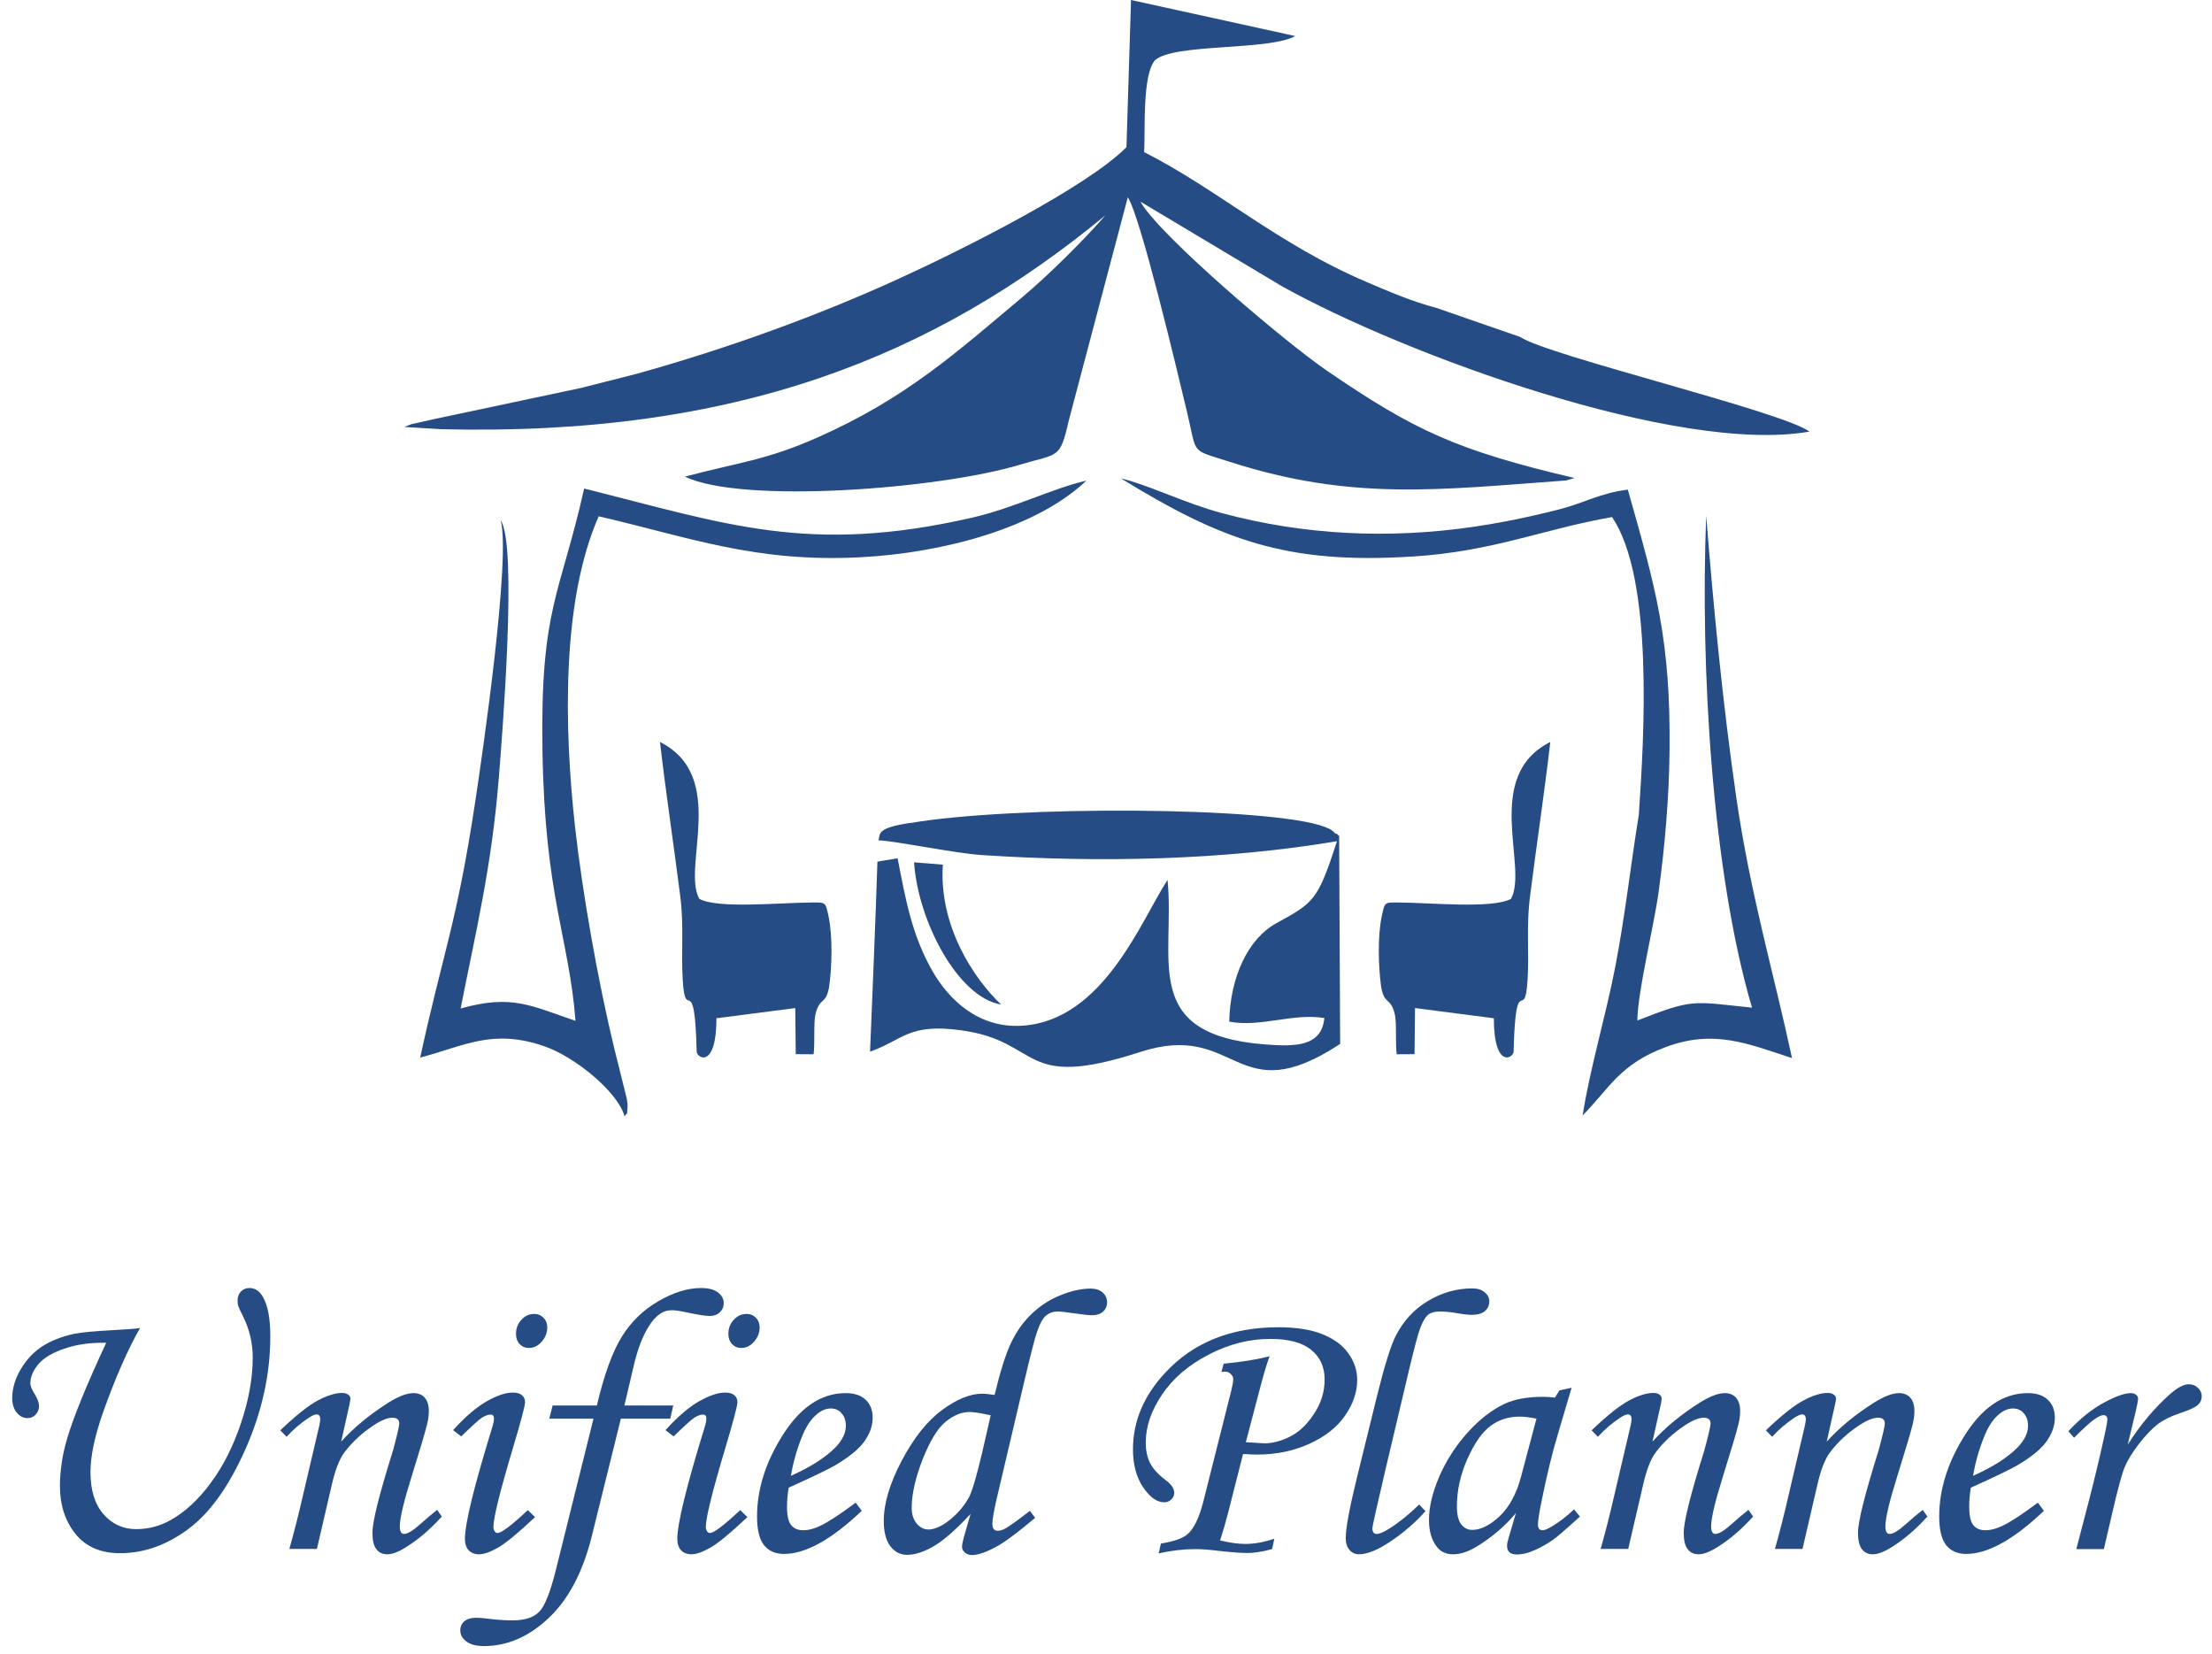<svg width="111" height="83" viewBox="0 0 111 83" fill="none" xmlns="http://www.w3.org/2000/svg">
<path d="M7.028 66.627C6.403 67.729 5.787 69.131 5.181 70.833C4.754 72.04 4.54 73.049 4.54 73.859C4.54 74.763 4.757 75.466 5.19 75.967C5.63 76.468 6.177 76.719 6.833 76.719C7.452 76.719 8.034 76.564 8.579 76.255C9.303 75.846 9.971 75.224 10.584 74.389C11.203 73.553 11.707 72.553 12.097 71.39C12.487 70.22 12.682 69.128 12.682 68.113C12.682 67.407 12.53 66.739 12.227 66.108C12.066 65.786 11.976 65.594 11.958 65.532C11.933 65.445 11.921 65.353 11.921 65.254C11.921 65.068 11.976 64.916 12.088 64.799C12.205 64.681 12.348 64.622 12.515 64.622C12.806 64.622 13.035 64.777 13.202 65.086C13.443 65.507 13.564 66.16 13.564 67.045C13.564 68.939 13.149 70.824 12.32 72.699C11.491 74.574 10.531 75.914 9.442 76.719C8.359 77.523 7.22 77.926 6.026 77.926C5.054 77.926 4.308 77.604 3.788 76.96C3.268 76.31 3.008 75.512 3.008 74.565C3.008 73.785 3.129 72.987 3.371 72.17C3.686 71.099 4.339 69.499 5.329 67.37C4.556 67.352 3.863 67.448 3.25 67.658C2.637 67.862 2.195 68.125 1.922 68.447C1.656 68.769 1.523 69.088 1.523 69.403C1.523 69.533 1.594 69.71 1.737 69.932C1.885 70.186 1.959 70.384 1.959 70.527C1.959 70.706 1.904 70.855 1.792 70.972C1.681 71.09 1.542 71.149 1.375 71.149C1.17 71.149 0.991 71.056 0.836 70.87C0.688 70.684 0.613 70.443 0.613 70.146C0.613 69.669 0.753 69.193 1.031 68.716C1.31 68.234 1.669 67.847 2.108 67.556C2.554 67.265 3.101 67.051 3.751 66.915C4.073 66.847 4.741 66.785 5.756 66.73C6.45 66.692 6.874 66.658 7.028 66.627Z" fill="#264C86"/>
<path d="M14.381 72.086L14.065 71.761C14.857 71.006 15.489 70.505 15.959 70.257C16.43 70.01 16.832 69.886 17.166 69.886C17.296 69.886 17.398 69.914 17.472 69.97C17.547 70.025 17.584 70.09 17.584 70.165C17.584 70.22 17.568 70.319 17.537 70.462L17.12 72.328C17.751 71.628 18.543 70.975 19.496 70.369C20.004 70.053 20.421 69.895 20.75 69.895C20.991 69.895 21.18 69.973 21.316 70.127C21.452 70.282 21.52 70.505 21.52 70.796C21.52 70.988 21.492 71.204 21.436 71.446C21.337 71.848 21.078 72.724 20.657 74.073C20.261 75.335 20.062 76.174 20.062 76.589C20.062 76.713 20.081 76.805 20.118 76.867C20.155 76.929 20.208 76.96 20.276 76.96C20.456 76.96 20.737 76.787 21.121 76.44C21.393 76.193 21.666 75.964 21.938 75.753L22.17 76.088C21.601 76.719 21.009 77.226 20.397 77.61C20.007 77.858 19.685 77.981 19.431 77.981C19.196 77.981 19.013 77.895 18.884 77.721C18.753 77.554 18.689 77.279 18.689 76.895C18.689 76.344 19.032 74.973 19.719 72.782C19.929 72.003 20.035 71.548 20.035 71.418C20.035 71.226 19.92 71.13 19.691 71.13C19.444 71.13 19.125 71.26 18.735 71.52C18.153 71.904 17.667 72.356 17.277 72.875C17.03 73.21 16.823 73.742 16.655 74.472L15.903 77.712H14.52C14.78 76.784 15.006 75.896 15.198 75.048L16.024 71.52C16.055 71.378 16.07 71.275 16.07 71.214C16.07 71.046 16.009 70.963 15.885 70.963C15.786 70.963 15.643 71.028 15.458 71.158C15.074 71.412 14.715 71.721 14.381 72.086Z" fill="#264C86"/>
<path d="M26.802 65.922C26.994 65.922 27.152 65.987 27.276 66.117C27.4 66.241 27.462 66.402 27.462 66.6C27.462 66.872 27.366 67.113 27.174 67.324C26.988 67.528 26.778 67.63 26.542 67.63C26.357 67.63 26.202 67.565 26.078 67.435C25.954 67.305 25.893 67.135 25.893 66.924C25.893 66.646 25.982 66.411 26.162 66.219C26.341 66.021 26.555 65.922 26.802 65.922ZM23.145 72.068L22.736 71.752C23.355 71.071 23.918 70.588 24.426 70.304C24.939 70.013 25.376 69.867 25.735 69.867C25.933 69.867 26.084 69.911 26.19 69.997C26.295 70.084 26.348 70.202 26.348 70.35C26.348 70.53 26.146 71.291 25.744 72.634C25.088 74.831 24.76 76.156 24.76 76.607C24.76 76.694 24.782 76.768 24.825 76.83C24.868 76.886 24.915 76.914 24.964 76.914C25.162 76.914 25.67 76.53 26.487 75.763L26.849 76.115C26.001 76.914 25.382 77.424 24.992 77.647C24.602 77.87 24.283 77.981 24.036 77.981C23.819 77.981 23.646 77.913 23.516 77.777C23.392 77.641 23.33 77.452 23.33 77.211C23.33 76.437 23.794 74.546 24.723 71.538C24.766 71.396 24.788 71.269 24.788 71.158C24.788 71.034 24.732 70.972 24.621 70.972C24.497 70.972 24.355 71.022 24.194 71.121C24.039 71.22 23.689 71.535 23.145 72.068Z" fill="#264C86"/>
<path d="M27.731 70.517H29.95C30.315 68.97 30.733 67.819 31.203 67.064C31.673 66.309 32.286 65.715 33.041 65.281C33.796 64.842 34.508 64.622 35.176 64.622C35.554 64.622 35.839 64.697 36.03 64.845C36.222 64.993 36.318 65.17 36.318 65.374C36.318 65.56 36.253 65.715 36.123 65.838C35.993 65.962 35.823 66.024 35.613 66.024C35.396 66.024 34.987 65.959 34.387 65.829C34.09 65.767 33.858 65.736 33.691 65.736C33.282 65.736 32.914 65.99 32.586 66.498C32.258 66.999 31.995 67.68 31.797 68.54L31.333 70.517H33.784L33.635 71.176H31.156L29.69 77.099C29.238 78.9 28.514 80.265 27.517 81.194C26.527 82.122 25.45 82.586 24.287 82.586C23.897 82.586 23.603 82.509 23.405 82.354C23.2 82.205 23.098 82.02 23.098 81.797C23.098 81.605 23.169 81.45 23.312 81.333C23.448 81.221 23.646 81.166 23.906 81.166C24.036 81.166 24.228 81.181 24.482 81.212C24.915 81.268 25.329 81.296 25.726 81.296C26.338 81.296 26.784 81.15 27.062 80.859C27.341 80.575 27.619 79.872 27.898 78.752L29.782 71.176H27.564L27.731 70.517Z" fill="#264C86"/>
<path d="M37.46 65.922C37.652 65.922 37.81 65.987 37.934 66.117C38.057 66.241 38.119 66.402 38.119 66.6C38.119 66.872 38.023 67.113 37.831 67.324C37.646 67.528 37.435 67.63 37.2 67.63C37.014 67.63 36.86 67.565 36.736 67.435C36.612 67.305 36.55 67.135 36.55 66.924C36.55 66.646 36.64 66.411 36.819 66.219C36.999 66.021 37.212 65.922 37.46 65.922ZM33.802 72.068L33.394 71.752C34.013 71.071 34.576 70.588 35.083 70.304C35.597 70.013 36.033 69.867 36.392 69.867C36.59 69.867 36.742 69.911 36.847 69.997C36.953 70.084 37.005 70.202 37.005 70.35C37.005 70.53 36.804 71.291 36.402 72.634C35.746 74.831 35.418 76.156 35.418 76.607C35.418 76.694 35.439 76.768 35.483 76.83C35.526 76.886 35.572 76.914 35.622 76.914C35.82 76.914 36.327 76.53 37.144 75.763L37.506 76.115C36.658 76.914 36.04 77.424 35.65 77.647C35.26 77.87 34.941 77.981 34.694 77.981C34.477 77.981 34.304 77.913 34.174 77.777C34.05 77.641 33.988 77.452 33.988 77.211C33.988 76.437 34.452 74.546 35.38 71.538C35.424 71.396 35.445 71.269 35.445 71.158C35.445 71.034 35.39 70.972 35.278 70.972C35.155 70.972 35.012 71.022 34.851 71.121C34.697 71.22 34.347 71.535 33.802 72.068Z" fill="#264C86"/>
<path d="M42.937 75.391L43.244 75.8C41.727 77.242 40.428 77.963 39.345 77.963C38.905 77.963 38.568 77.814 38.333 77.517C38.104 77.22 37.989 76.743 37.989 76.088C37.989 74.763 38.392 73.445 39.196 72.133C40.1 70.641 41.18 69.895 42.436 69.895C42.875 69.895 43.21 70.007 43.439 70.23C43.674 70.446 43.791 70.746 43.791 71.13C43.791 71.532 43.652 71.928 43.374 72.318C43.095 72.708 42.597 73.114 41.879 73.534C41.52 73.739 40.753 74.107 39.577 74.639C39.521 74.973 39.493 75.292 39.493 75.595C39.493 76.035 39.561 76.341 39.697 76.514C39.84 76.688 40.044 76.775 40.31 76.775C40.564 76.775 40.842 76.703 41.146 76.561C41.554 76.369 42.151 75.979 42.937 75.391ZM39.688 74.045C40.684 73.6 41.433 73.12 41.935 72.606C42.275 72.247 42.445 71.891 42.445 71.538C42.445 71.272 42.374 71.062 42.232 70.907C42.096 70.746 41.916 70.666 41.693 70.666C41.464 70.666 41.242 70.752 41.025 70.926C40.734 71.155 40.49 71.501 40.291 71.966C40.007 72.646 39.806 73.34 39.688 74.045Z" fill="#264C86"/>
<path d="M51.682 75.8L51.943 76.153C51.113 76.852 50.497 77.316 50.095 77.545C49.538 77.861 49.099 78.019 48.777 78.019C48.628 78.019 48.508 77.975 48.415 77.888C48.322 77.808 48.275 77.715 48.275 77.61C48.275 77.505 48.309 77.332 48.377 77.09L48.703 75.957C47.96 76.756 47.341 77.297 46.846 77.582C46.351 77.867 45.905 78.009 45.509 78.009C45.181 78.009 44.906 77.867 44.683 77.582C44.46 77.291 44.348 76.867 44.348 76.31C44.348 75.431 44.649 74.423 45.249 73.284C45.855 72.139 46.527 71.294 47.264 70.749C48.006 70.199 48.684 69.923 49.297 69.923C49.433 69.923 49.637 69.945 49.909 69.988C50.2 68.781 50.479 67.902 50.745 67.352C51.011 66.795 51.355 66.315 51.775 65.913C52.196 65.51 52.676 65.201 53.214 64.984C53.759 64.761 54.267 64.65 54.737 64.65C54.984 64.65 55.182 64.715 55.331 64.845C55.48 64.975 55.554 65.139 55.554 65.337C55.554 65.529 55.486 65.687 55.349 65.811C55.213 65.928 55.028 65.987 54.792 65.987C54.638 65.987 54.35 65.956 53.929 65.894C53.508 65.832 53.221 65.801 53.066 65.801C52.849 65.801 52.657 65.869 52.49 66.005C52.329 66.135 52.175 66.42 52.026 66.859C51.927 67.138 51.701 68.026 51.348 69.524L50.03 75.131C49.875 75.793 49.798 76.233 49.798 76.45C49.798 76.685 49.888 76.802 50.067 76.802C50.179 76.802 50.309 76.762 50.457 76.682C50.667 76.564 51.076 76.27 51.682 75.8ZM49.714 71.009C49.219 70.898 48.87 70.842 48.665 70.842C48.251 70.842 47.845 71.006 47.449 71.334C47.053 71.656 46.669 72.284 46.298 73.219C45.933 74.153 45.75 74.967 45.75 75.66C45.75 75.976 45.834 76.236 46.001 76.44C46.174 76.638 46.369 76.737 46.586 76.737C46.846 76.737 47.143 76.623 47.477 76.394C47.954 76.053 48.331 75.639 48.61 75.15C48.777 74.84 49.003 74.082 49.287 72.875L49.714 71.009Z" fill="#264C86"/>
<path d="M61.291 68.837L61.403 68.419C62.3 68.332 63.067 68.209 63.705 68.048C63.55 68.481 63.383 69.047 63.203 69.747L62.517 72.356L63.371 72.411C63.767 72.43 64.197 72.331 64.661 72.114C65.131 71.897 65.549 71.517 65.914 70.972C66.286 70.428 66.471 69.84 66.471 69.208C66.471 68.583 66.245 68.088 65.794 67.723C65.348 67.358 64.664 67.175 63.742 67.175C62.69 67.175 61.659 67.438 60.651 67.964C59.642 68.484 58.862 69.153 58.311 69.97C57.766 70.78 57.494 71.582 57.494 72.374C57.494 72.764 57.565 73.104 57.708 73.395C57.85 73.68 58.104 73.962 58.469 74.24C58.772 74.463 58.924 74.68 58.924 74.89C58.924 75.026 58.874 75.141 58.775 75.233C58.676 75.326 58.559 75.373 58.422 75.373C58.057 75.373 57.705 75.122 57.364 74.621C57.024 74.119 56.853 73.485 56.853 72.718C56.853 71.313 57.392 70.031 58.469 68.874C59.88 67.352 61.774 66.59 64.15 66.59C65.054 66.59 65.794 66.708 66.369 66.943C66.951 67.178 67.384 67.5 67.669 67.909C67.96 68.317 68.105 68.76 68.105 69.236C68.105 69.843 67.901 70.44 67.493 71.028C67.09 71.61 66.493 72.08 65.701 72.439C64.915 72.798 64.039 72.978 63.074 72.978C62.925 72.978 62.693 72.968 62.377 72.95L61.644 75.837C61.52 76.326 61.381 76.808 61.226 77.285C61.709 77.403 62.13 77.461 62.489 77.461C62.941 77.461 63.426 77.375 63.946 77.201L63.835 77.721C63.352 77.851 62.944 77.916 62.609 77.916C62.288 77.916 61.817 77.882 61.198 77.814C60.703 77.752 60.301 77.721 59.991 77.721C59.391 77.721 58.775 77.793 58.144 77.935L58.255 77.443C58.899 77.338 59.338 77.186 59.574 76.988C59.908 76.71 60.18 76.149 60.391 75.308L61.792 69.747C61.854 69.487 61.885 69.304 61.885 69.199C61.885 69.1 61.845 69.013 61.764 68.939C61.684 68.859 61.588 68.818 61.477 68.818C61.433 68.818 61.371 68.825 61.291 68.837Z" fill="#264C86"/>
<path d="M71.215 75.484L71.531 75.818C71.048 76.363 70.476 76.861 69.813 77.313C69.157 77.758 68.616 77.981 68.189 77.981C67.997 77.981 67.839 77.907 67.715 77.758C67.592 77.616 67.53 77.418 67.53 77.164C67.53 76.669 67.722 75.642 68.105 74.082L69.108 70.007C69.473 68.534 69.779 67.546 70.027 67.045C70.411 66.284 70.952 65.693 71.652 65.272C72.357 64.851 73.1 64.641 73.88 64.641C74.146 64.641 74.353 64.706 74.502 64.836C74.656 64.96 74.734 65.111 74.734 65.291C74.734 65.489 74.659 65.653 74.511 65.783C74.362 65.906 74.146 65.968 73.861 65.968C73.675 65.968 73.412 65.937 73.072 65.876C72.775 65.826 72.499 65.801 72.246 65.801C71.992 65.801 71.8 65.854 71.67 65.959C71.491 66.108 71.327 66.42 71.178 66.897C71.036 67.373 70.801 68.314 70.473 69.719L69.553 73.609C69.096 75.558 68.867 76.576 68.867 76.663C68.867 76.861 68.938 76.96 69.08 76.96C69.216 76.96 69.414 76.88 69.674 76.719C70.188 76.397 70.702 75.985 71.215 75.484Z" fill="#264C86"/>
<path d="M78.252 69.756L78.865 69.626L78.169 71.975C77.89 72.909 77.627 73.986 77.38 75.206C77.243 75.868 77.175 76.295 77.175 76.487C77.175 76.678 77.253 76.775 77.407 76.775C77.507 76.775 77.664 76.71 77.881 76.579C78.265 76.35 78.633 76.066 78.986 75.725L79.283 76.088C78.577 76.731 78.125 77.121 77.927 77.257C77.531 77.529 77.154 77.731 76.795 77.861C76.559 77.947 76.331 77.991 76.108 77.991C75.947 77.991 75.826 77.954 75.746 77.879C75.665 77.805 75.625 77.697 75.625 77.554C75.625 77.461 75.65 77.335 75.699 77.174L76.071 75.911C75.538 76.549 74.904 77.096 74.167 77.554C73.716 77.839 73.301 77.981 72.923 77.981C72.564 77.981 72.289 77.855 72.097 77.601C71.837 77.26 71.707 76.815 71.707 76.264C71.707 75.608 71.881 74.877 72.227 74.073C72.58 73.268 73.05 72.538 73.638 71.882C74.226 71.226 74.845 70.743 75.495 70.434C75.996 70.199 76.64 70.081 77.426 70.081C77.624 70.081 77.825 70.093 78.029 70.118L78.252 69.756ZM77.101 71.176C76.767 71.108 76.485 71.074 76.256 71.074C75.699 71.074 75.213 71.229 74.799 71.538C74.384 71.842 73.997 72.393 73.638 73.191C73.285 73.983 73.109 74.775 73.109 75.568C73.109 75.988 73.18 76.292 73.323 76.477C73.465 76.663 73.651 76.756 73.88 76.756C74.307 76.756 74.765 76.527 75.254 76.069C75.743 75.605 76.102 74.939 76.331 74.073L77.101 71.176Z" fill="#264C86"/>
<path d="M80.183 72.086L79.868 71.761C80.66 71.006 81.291 70.505 81.761 70.257C82.232 70.01 82.634 69.886 82.968 69.886C83.098 69.886 83.2 69.914 83.275 69.97C83.349 70.025 83.386 70.09 83.386 70.165C83.386 70.22 83.371 70.319 83.34 70.462L82.922 72.328C83.553 71.628 84.345 70.975 85.299 70.369C85.806 70.053 86.224 69.895 86.552 69.895C86.793 69.895 86.982 69.973 87.118 70.127C87.254 70.282 87.322 70.505 87.322 70.796C87.322 70.988 87.294 71.204 87.239 71.446C87.14 71.848 86.88 72.724 86.459 74.073C86.063 75.335 85.865 76.174 85.865 76.589C85.865 76.713 85.883 76.805 85.921 76.867C85.958 76.929 86.01 76.96 86.078 76.96C86.258 76.96 86.539 76.787 86.923 76.44C87.195 76.193 87.468 75.964 87.74 75.753L87.972 76.088C87.403 76.719 86.812 77.226 86.199 77.61C85.809 77.858 85.487 77.981 85.234 77.981C84.998 77.981 84.816 77.895 84.686 77.721C84.556 77.554 84.491 77.279 84.491 76.895C84.491 76.344 84.834 74.973 85.521 72.782C85.732 72.003 85.837 71.548 85.837 71.418C85.837 71.226 85.722 71.13 85.493 71.13C85.246 71.13 84.927 71.26 84.537 71.52C83.956 71.904 83.47 72.356 83.08 72.875C82.832 73.21 82.625 73.742 82.458 74.472L81.706 77.712H80.323C80.582 76.784 80.808 75.896 81 75.048L81.826 71.52C81.857 71.378 81.873 71.275 81.873 71.214C81.873 71.046 81.811 70.963 81.687 70.963C81.588 70.963 81.446 71.028 81.26 71.158C80.876 71.412 80.517 71.721 80.183 72.086Z" fill="#264C86"/>
<path d="M88.928 72.086L88.613 71.761C89.405 71.006 90.036 70.505 90.507 70.257C90.977 70.01 91.379 69.886 91.713 69.886C91.844 69.886 91.946 69.914 92.02 69.97C92.094 70.025 92.131 70.09 92.131 70.165C92.131 70.22 92.116 70.319 92.085 70.462L91.667 72.328C92.298 71.628 93.091 70.975 94.044 70.369C94.551 70.053 94.969 69.895 95.297 69.895C95.538 69.895 95.727 69.973 95.863 70.127C95.999 70.282 96.067 70.505 96.067 70.796C96.067 70.988 96.04 71.204 95.984 71.446C95.885 71.848 95.625 72.724 95.204 74.073C94.808 75.335 94.61 76.174 94.61 76.589C94.61 76.713 94.629 76.805 94.666 76.867C94.703 76.929 94.755 76.96 94.823 76.96C95.003 76.96 95.285 76.787 95.668 76.44C95.941 76.193 96.213 75.964 96.485 75.753L96.717 76.088C96.148 76.719 95.557 77.226 94.944 77.61C94.554 77.858 94.233 77.981 93.979 77.981C93.743 77.981 93.561 77.895 93.431 77.721C93.301 77.554 93.236 77.279 93.236 76.895C93.236 76.344 93.579 74.973 94.266 72.782C94.477 72.003 94.582 71.548 94.582 71.418C94.582 71.226 94.468 71.13 94.239 71.13C93.991 71.13 93.672 71.26 93.282 71.52C92.701 71.904 92.215 72.356 91.825 72.875C91.577 73.21 91.37 73.742 91.203 74.472L90.451 77.712H89.068C89.328 76.784 89.553 75.896 89.745 75.048L90.572 71.52C90.603 71.378 90.618 71.275 90.618 71.214C90.618 71.046 90.556 70.963 90.432 70.963C90.333 70.963 90.191 71.028 90.005 71.158C89.622 71.412 89.263 71.721 88.928 72.086Z" fill="#264C86"/>
<path d="M102.26 75.391L102.566 75.8C101.05 77.242 99.75 77.963 98.667 77.963C98.228 77.963 97.89 77.814 97.655 77.517C97.426 77.22 97.311 76.743 97.311 76.088C97.311 74.763 97.714 73.445 98.518 72.133C99.422 70.641 100.502 69.895 101.758 69.895C102.198 69.895 102.532 70.007 102.761 70.23C102.996 70.446 103.114 70.746 103.114 71.13C103.114 71.532 102.975 71.928 102.696 72.318C102.418 72.708 101.919 73.114 101.201 73.534C100.842 73.739 100.075 74.107 98.899 74.639C98.843 74.973 98.816 75.292 98.816 75.595C98.816 76.035 98.884 76.341 99.02 76.514C99.162 76.688 99.366 76.775 99.632 76.775C99.886 76.775 100.165 76.703 100.468 76.561C100.876 76.369 101.474 75.979 102.26 75.391ZM99.01 74.045C100.007 73.6 100.756 73.12 101.257 72.606C101.597 72.247 101.768 71.891 101.768 71.538C101.768 71.272 101.697 71.062 101.554 70.907C101.418 70.746 101.239 70.666 101.016 70.666C100.787 70.666 100.564 70.752 100.347 70.926C100.056 71.155 99.812 71.501 99.614 71.966C99.329 72.646 99.128 73.34 99.01 74.045Z" fill="#264C86"/>
<path d="M105.574 77.721H104.191L104.841 75.224C105.156 73.999 105.432 72.835 105.667 71.733C105.722 71.461 105.75 71.291 105.75 71.223C105.75 71.074 105.682 71 105.546 71C105.453 71 105.311 71.065 105.119 71.195C104.927 71.319 104.581 71.631 104.079 72.133L103.792 71.808C104.386 71.17 104.977 70.694 105.565 70.378C106.159 70.056 106.614 69.895 106.929 69.895C107.041 69.895 107.127 69.923 107.189 69.979C107.257 70.028 107.291 70.093 107.291 70.174C107.291 70.254 107.251 70.468 107.171 70.814L106.772 72.476C107.397 71.492 108.102 70.65 108.888 69.951C109.266 69.617 109.581 69.45 109.835 69.45C110.021 69.45 110.176 69.512 110.299 69.635C110.423 69.753 110.485 69.892 110.485 70.053C110.485 70.22 110.423 70.363 110.299 70.48C110.182 70.598 109.882 70.737 109.399 70.898C108.941 71.053 108.566 71.238 108.275 71.455C107.991 71.672 107.675 72.003 107.329 72.448C106.988 72.894 106.75 73.284 106.614 73.618C106.478 73.946 106.27 74.713 105.992 75.92L105.574 77.721Z" fill="#264C86"/>
<path fill-rule="evenodd" clip-rule="evenodd" d="M31.975 18.748L29.145 19.467L21.812 21.021L20.642 21.282C20.589 21.301 20.514 21.333 20.469 21.35C20.427 21.366 20.352 21.39 20.299 21.422L22.123 21.533C36.986 21.904 46.891 17.868 55.469 10.804C54.418 12.019 52.615 13.807 51.274 14.932C47.96 17.709 45.474 19.974 41.029 21.947C38.452 23.092 37.031 23.205 34.369 23.913C37.228 25.295 47.125 24.538 51.171 23.318C53.112 22.731 53.184 23.065 53.623 21.134L56.594 9.897C57.235 10.866 59.073 18.614 59.568 20.682C60.092 22.866 59.693 22.521 61.725 23.175C67.834 25.139 72.193 24.573 78.59 24.105L79.013 23.983C73.103 22.596 70.975 21.595 66.635 18.632C64.4 17.108 58.137 11.76 57.227 10.117L64.347 14.372C70.504 17.8 84.202 22.812 90.801 21.654C89.442 20.641 77.665 17.841 76.287 16.906L72.095 15.452C70.869 15.134 69.688 14.623 68.56 14.141C64.121 12.25 61.11 9.506 57.416 7.632C57.472 6.452 57.32 3.784 57.953 3.027C58.908 2.162 63.61 2.558 64.999 1.81L56.756 0L56.527 7.384C54.562 9.371 48.399 12.479 45.101 13.984C41.002 15.856 36.526 17.477 31.975 18.748Z" fill="#264C86"/>
<path fill-rule="evenodd" clip-rule="evenodd" d="M45.668 41.288C43.886 41.552 44.205 41.867 44.078 42.163C44.796 42.166 47.836 42.802 49.264 42.899C55.145 43.289 61.406 43.163 67.093 42.204C66.122 45.182 65.952 45.274 64.047 46.319C62.64 47.092 61.728 49.006 61.685 51.257C63.273 51.554 64.832 50.824 66.457 51.074C66.324 52.507 65.007 52.518 63.499 52.402C57.172 51.917 58.978 48.139 58.589 44.145C57.286 46.127 55.395 51.174 51.326 51.459C49.107 51.616 47.602 50.148 46.783 48.705C45.788 46.954 45.464 45.263 45.043 43.06L44.03 43.23C43.926 46.426 43.791 49.564 43.66 52.766C45.339 52.162 45.591 51.336 48.208 51.688C52.318 52.238 51.113 54.761 57.22 52.779C62.132 51.185 61.975 55.846 67.25 52.375L67.199 41.937C67.13 41.897 67.063 41.784 67.042 41.827C67.018 41.867 66.944 41.741 66.912 41.722C66.8 41.652 66.861 41.633 66.476 41.485C63.768 40.456 50.719 40.413 45.666 41.296L45.668 41.288Z" fill="#264C86"/>
<path fill-rule="evenodd" clip-rule="evenodd" d="M25.123 26.097C25.642 27.961 24.224 37.747 23.849 40.211C22.919 46.373 22.222 47.81 21.086 53.059C23.309 52.477 24.716 51.589 27.323 52.496C28.911 53.048 31.044 54.842 31.337 56.008C31.573 55.677 31.43 56.078 31.486 55.604C31.504 55.448 31.483 55.3 31.456 55.133L30.815 52.561C30.009 49.232 29.22 44.784 28.85 41.423C28.31 36.522 28.169 30.153 30.044 25.904C34.597 26.956 37.906 28.236 43.186 27.958C47.426 27.735 52.064 26.453 54.514 24.113C52.788 24.509 50.902 25.486 48.769 25.974C40.577 27.848 36.433 26.286 29.313 24.511C28.118 29.854 27.1 30.482 27.222 37.709C27.344 44.996 28.56 47.073 28.879 51.217C26.648 50.466 25.706 49.871 23.113 50.598C23.911 46.591 24.671 43.461 25.028 39.061C25.203 36.888 25.975 27.312 25.121 26.097H25.123Z" fill="#264C86"/>
<path fill-rule="evenodd" clip-rule="evenodd" d="M70.847 27.926C74.948 27.667 77.393 26.558 80.895 25.941C82.975 29.027 82.513 36.866 82.236 40.89C81.821 43.451 81.55 45.939 81.06 48.484C80.587 50.948 79.792 53.571 79.417 55.965C80.768 54.594 81.278 53.393 83.593 52.531C86.037 51.621 87.734 52.38 89.925 53.086C88.976 48.683 87.838 44.87 87.141 40.093C86.465 35.463 85.984 30.495 85.619 25.871C85.316 33.417 85.906 43.72 87.917 50.555C84.898 50.245 84.992 50.094 82.164 51.198C82.188 49.677 82.986 46.534 83.233 44.73C83.545 42.46 83.752 40.057 83.779 37.707C83.843 32.046 83.074 29.48 81.686 24.565C80.292 24.74 79.507 25.227 78.294 25.543C77.855 25.658 77.395 25.766 76.956 25.866C75.996 26.084 74.975 26.28 73.962 26.428C69.698 27.051 65.442 26.854 61.296 25.739C59.484 25.252 57.697 24.355 56.242 23.997C61.272 27.091 64.557 28.322 70.847 27.923V27.926Z" fill="#264C86"/>
<path fill-rule="evenodd" clip-rule="evenodd" d="M50.234 50.398C48.867 49.1 47.106 46.456 47.313 43.381L45.869 43.265C46.058 46.173 48.05 50.035 50.231 50.398H50.234Z" fill="#264C86"/>
<path fill-rule="evenodd" clip-rule="evenodd" d="M35.954 51.088L39.907 50.576L39.931 52.889L40.827 52.895C40.902 52.292 40.816 51.322 40.923 50.88C41.141 49.973 41.479 50.474 41.622 49.389C41.742 48.478 41.79 46.976 41.577 45.974C41.428 45.276 41.444 45.276 40.814 45.279C39.088 45.285 36.072 45.608 35.093 45.099C34.199 43.505 36.542 38.948 33.119 37.227C33.42 39.834 33.813 42.414 34.138 44.983C34.329 46.507 34.172 47.724 34.26 49.173C34.396 51.411 34.851 48.551 34.96 52.755C34.968 53.099 35.952 53.641 35.952 51.088H35.954Z" fill="#264C86"/>
<path fill-rule="evenodd" clip-rule="evenodd" d="M74.96 51.088L71.007 50.576L70.983 52.889L70.087 52.895C70.012 52.292 70.097 51.322 69.991 50.88C69.773 49.973 69.435 50.474 69.291 49.389C69.172 48.478 69.124 46.976 69.337 45.974C69.486 45.276 69.47 45.276 70.1 45.279C71.826 45.285 74.842 45.608 75.821 45.099C76.712 43.505 74.372 38.948 77.795 37.227C77.494 39.834 77.101 42.414 76.776 44.983C76.585 46.507 76.742 47.724 76.654 49.173C76.518 51.411 76.063 48.551 75.954 52.755C75.946 53.099 74.962 53.641 74.962 51.088H74.96Z" fill="#264C86"/>
</svg>
